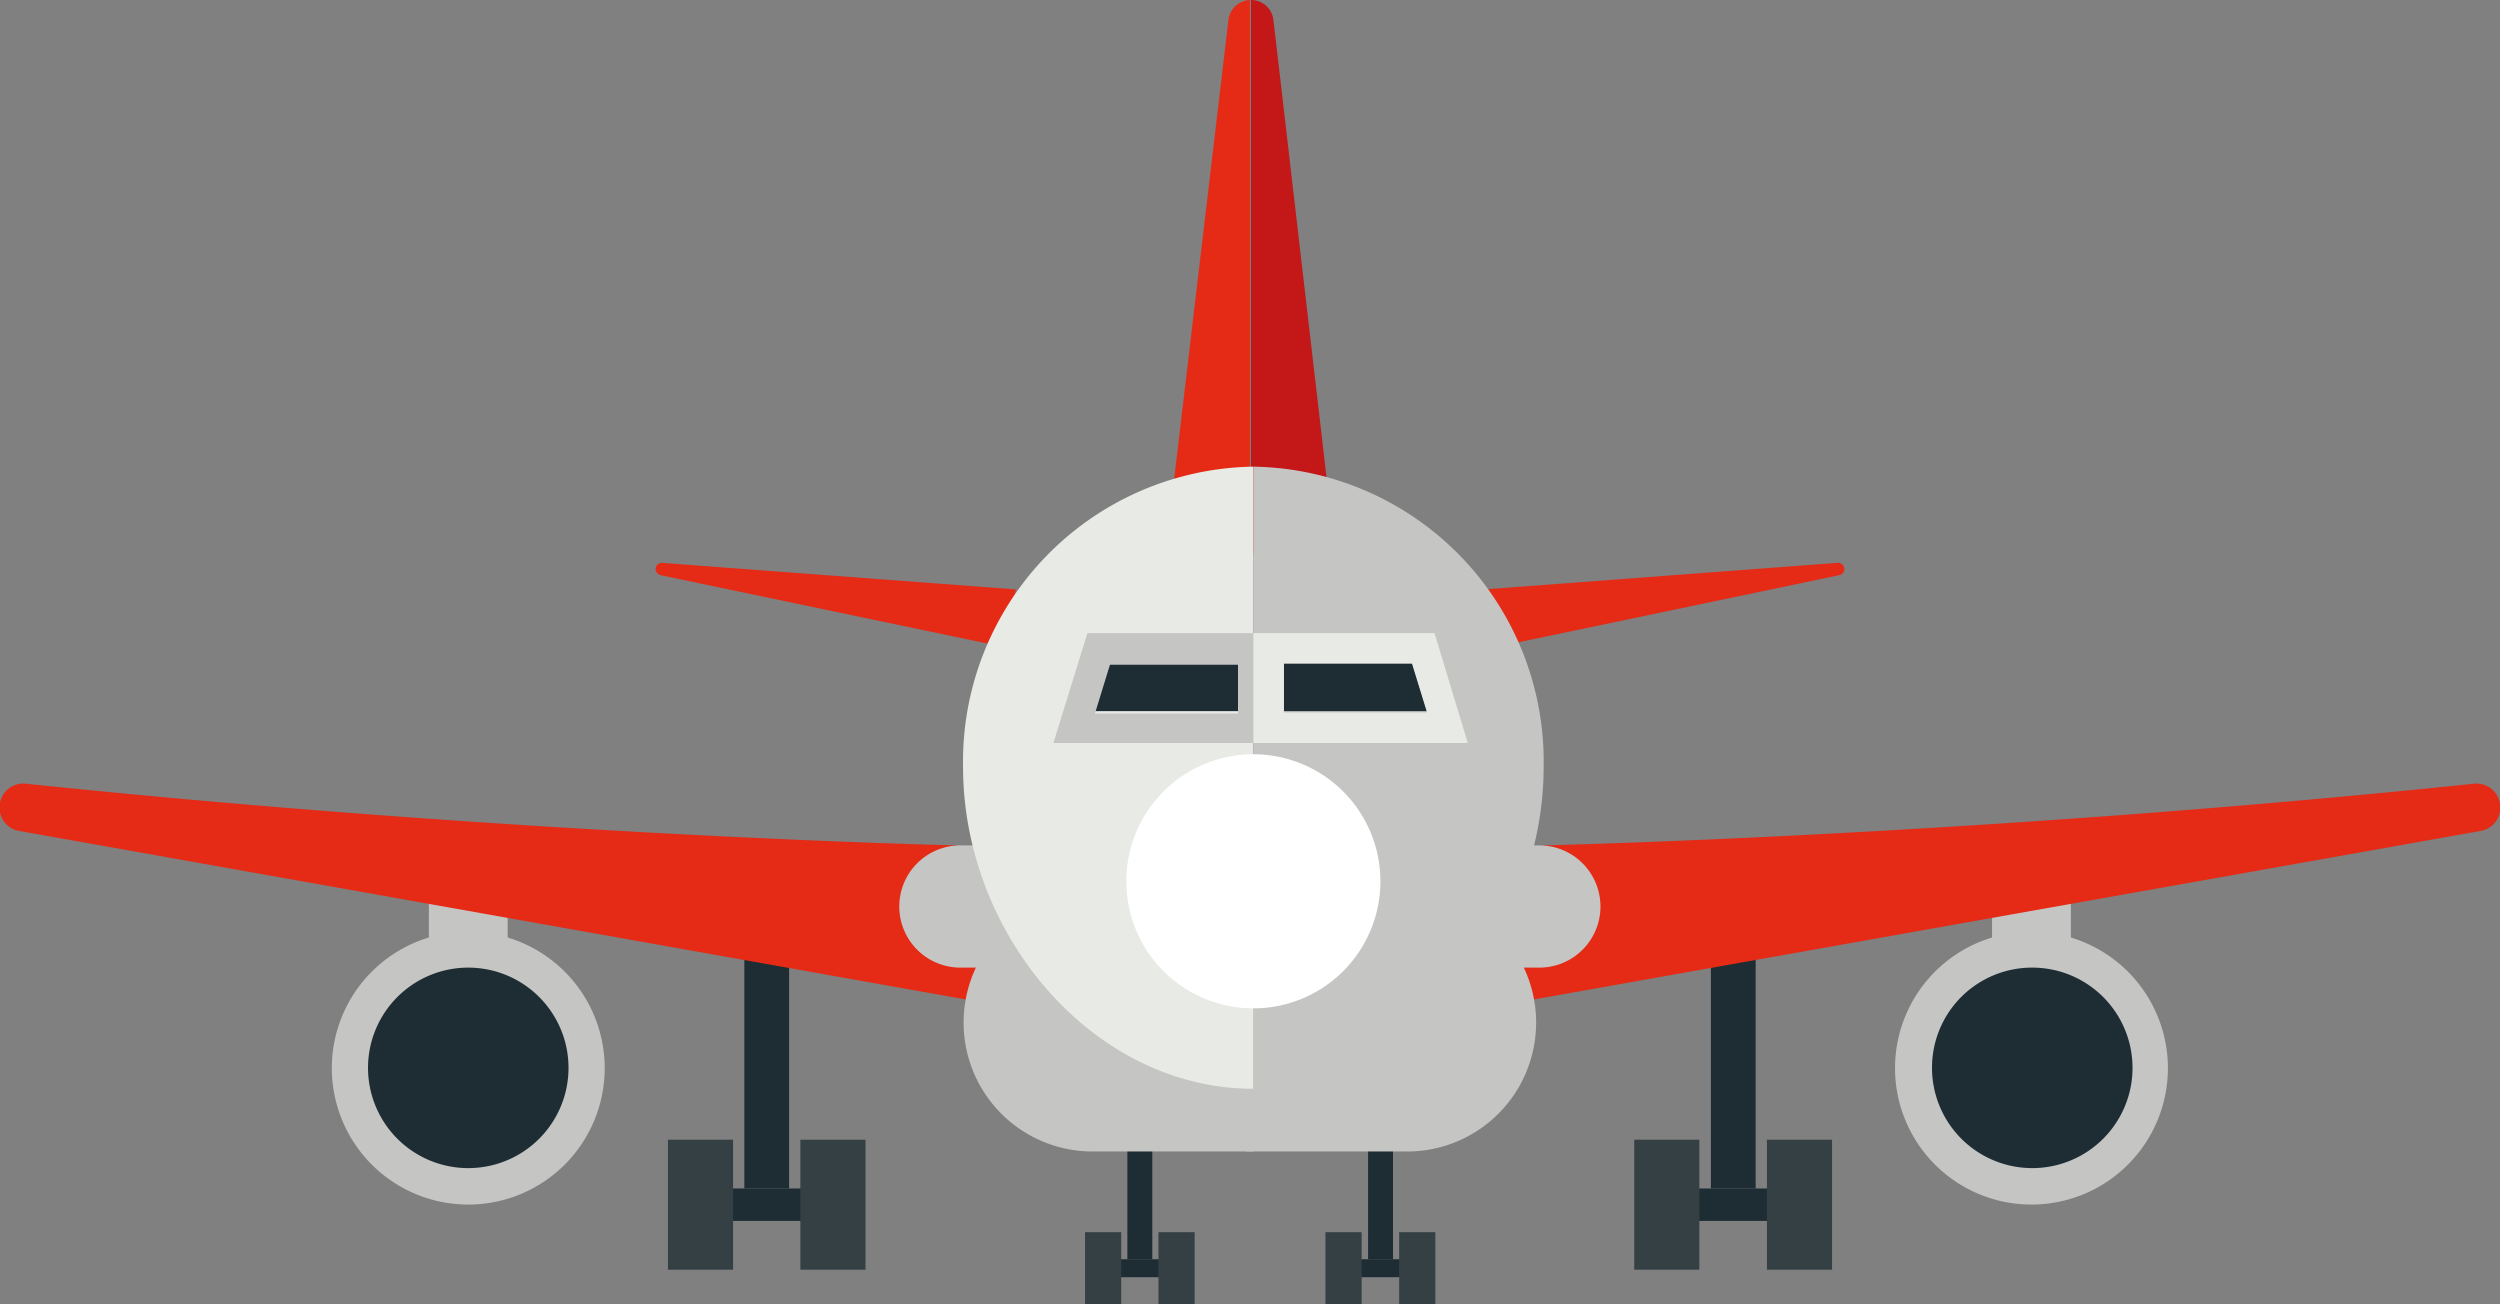 <svg id="Layer_1" data-name="Layer 1" xmlns="http://www.w3.org/2000/svg" viewBox="0 0 93.27 48.66"><rect x="0" y="0" width="93.27" height="48.66" fill="#808080" stroke="none"/><title>Airport</title><rect x="27.16" y="44.34" width="2.88" height="1.21" fill="#1e2d34"/><rect x="27.77" y="34.74" width="1.67" height="9.6" fill="#1e2d34"/><rect x="29.86" y="42.52" width="2.43" height="4.85" fill="#354044"/><rect x="24.92" y="42.52" width="2.43" height="4.85" fill="#354044"/><rect x="41.72" y="46.98" width="1.6" height="0.67" fill="#1e2d34"/><rect x="42.06" y="41.65" width="0.93" height="5.33" fill="#1e2d34"/><rect x="43.22" y="45.97" width="1.35" height="2.69" fill="#354044"/><rect x="40.48" y="45.97" width="1.35" height="2.69" fill="#354044"/><rect x="50.7" y="46.98" width="1.6" height="0.67" fill="#1e2d34"/><rect x="51.04" y="41.65" width="0.93" height="5.33" fill="#1e2d34"/><rect x="52.2" y="45.97" width="1.35" height="2.69" fill="#354044"/><rect x="49.45" y="45.97" width="1.35" height="2.69" fill="#354044"/><rect x="16" y="32.88" width="2.94" height="3.22" fill="#c5c5c4"/><path d="M26.48,56.22a5.09,5.09,0,1,1-5.09-5.08A5.09,5.09,0,0,1,26.48,56.22Z" transform="translate(-3.92 -16.38)" fill="#c5c5c4"/><path d="M25.13,56.22a3.74,3.74,0,1,1-3.74-3.74A3.74,3.74,0,0,1,25.13,56.22Z" transform="translate(-3.92 -16.38)" fill="#1e2d34"/><path d="M39.62,47.92s-16-.35-34.72-2.3a.89.89,0,0,0-1,.89.88.88,0,0,0,.73.87l36.73,6.54Z" transform="translate(-3.92 -16.38)" fill="#e52a16"/><path d="M41.82,38.37l-.44,2.15L28.57,37.84a.24.24,0,0,1-.19-.23.23.23,0,0,1,.25-.23Z" transform="translate(-3.92 -16.38)" fill="#e52a16"/><path d="M50.55,16.38V37.1l-3-1.36,2.2-18.61a.84.84,0,0,1,.84-.75Z" transform="translate(-3.92 -16.38)" fill="#e52a16"/><path d="M53.59,35.74l-3,1.36V16.38a.84.84,0,0,1,.84.75Z" transform="translate(-3.92 -16.38)" fill="#c41718"/><path d="M49.16,50.2a2.28,2.28,0,0,1-2.28,2.28H39.75a2.28,2.28,0,0,1-2.28-2.28h0a2.28,2.28,0,0,1,2.28-2.28h7.13a2.28,2.28,0,0,1,2.28,2.28Z" transform="translate(-3.92 -16.38)" fill="#c5c5c4"/><path d="M50.68,49.72h-6a4.81,4.81,0,1,0,0,9.62h6Z" transform="translate(-3.92 -16.38)" fill="#c5c5c4"/><rect x="63.22" y="44.34" width="2.88" height="1.21" fill="#1e2d34"/><rect x="63.83" y="34.74" width="1.67" height="9.6" fill="#1e2d34"/><rect x="60.97" y="42.52" width="2.43" height="4.85" fill="#354044"/><rect x="65.92" y="42.52" width="2.43" height="4.85" fill="#354044"/><rect x="74.32" y="32.88" width="2.94" height="3.22" fill="#c5c5c4"/><path d="M74.62,56.22a5.09,5.09,0,1,0,5.09-5.08A5.09,5.09,0,0,0,74.62,56.22Z" transform="translate(-3.92 -16.38)" fill="#c5c5c4"/><path d="M76,56.22a3.74,3.74,0,1,0,3.74-3.74A3.73,3.73,0,0,0,76,56.22Z" transform="translate(-3.92 -16.38)" fill="#1e2d34"/><path d="M61.48,47.92s16-.35,34.72-2.3a.89.89,0,0,1,1,.89.88.88,0,0,1-.73.87L59.72,53.92Z" transform="translate(-3.92 -16.38)" fill="#e52a16"/><path d="M59.28,38.37l.44,2.15,12.81-2.68a.23.23,0,0,0-.07-.46Z" transform="translate(-3.92 -16.38)" fill="#e52a16"/><path d="M51.94,50.2a2.28,2.28,0,0,0,2.28,2.28h7.13a2.28,2.28,0,0,0,2.28-2.28h0a2.28,2.28,0,0,0-2.28-2.28H54.22a2.28,2.28,0,0,0-2.28,2.28Z" transform="translate(-3.92 -16.38)" fill="#c5c5c4"/><path d="M50.42,49.72h6a4.81,4.81,0,0,1,0,9.62h-6Z" transform="translate(-3.92 -16.38)" fill="#c5c5c4"/><path d="M50.68,33.79V57c-6,0-10.83-5.78-10.83-12A11,11,0,0,1,50.68,33.79Z" transform="translate(-3.92 -16.38)" fill="#e8eae5"/><path d="M61.51,45c0,6.2-4.85,12-10.83,12V33.79A11,11,0,0,1,61.51,45Z" transform="translate(-3.92 -16.38)" fill="#c5c5c4"/><polygon points="40.85 26.53 46.19 26.53 46.19 24.71 41.41 24.71 40.85 26.53" fill="#1e2d34"/><path d="M44.49,40l-1.27,4.1h8V40Zm5.62,3H44.77l.56-1.82h4.78Z" transform="translate(-3.92 -16.38)" fill="#c5c5c4"/><polygon points="53.24 26.53 47.9 26.53 47.9 24.71 52.68 24.71 53.24 26.53" fill="#1e2d34"/><path d="M50.68,40v4.1h8L57.44,40Zm1.14,1.14H56.6l.56,1.82H51.82Z" transform="translate(-3.92 -16.38)" fill="#e8eae5"/><path d="M55.42,49.26a4.74,4.74,0,1,1-4.74-4.74A4.74,4.74,0,0,1,55.42,49.26Z" transform="translate(-3.92 -16.38)" fill="#fff"/></svg>